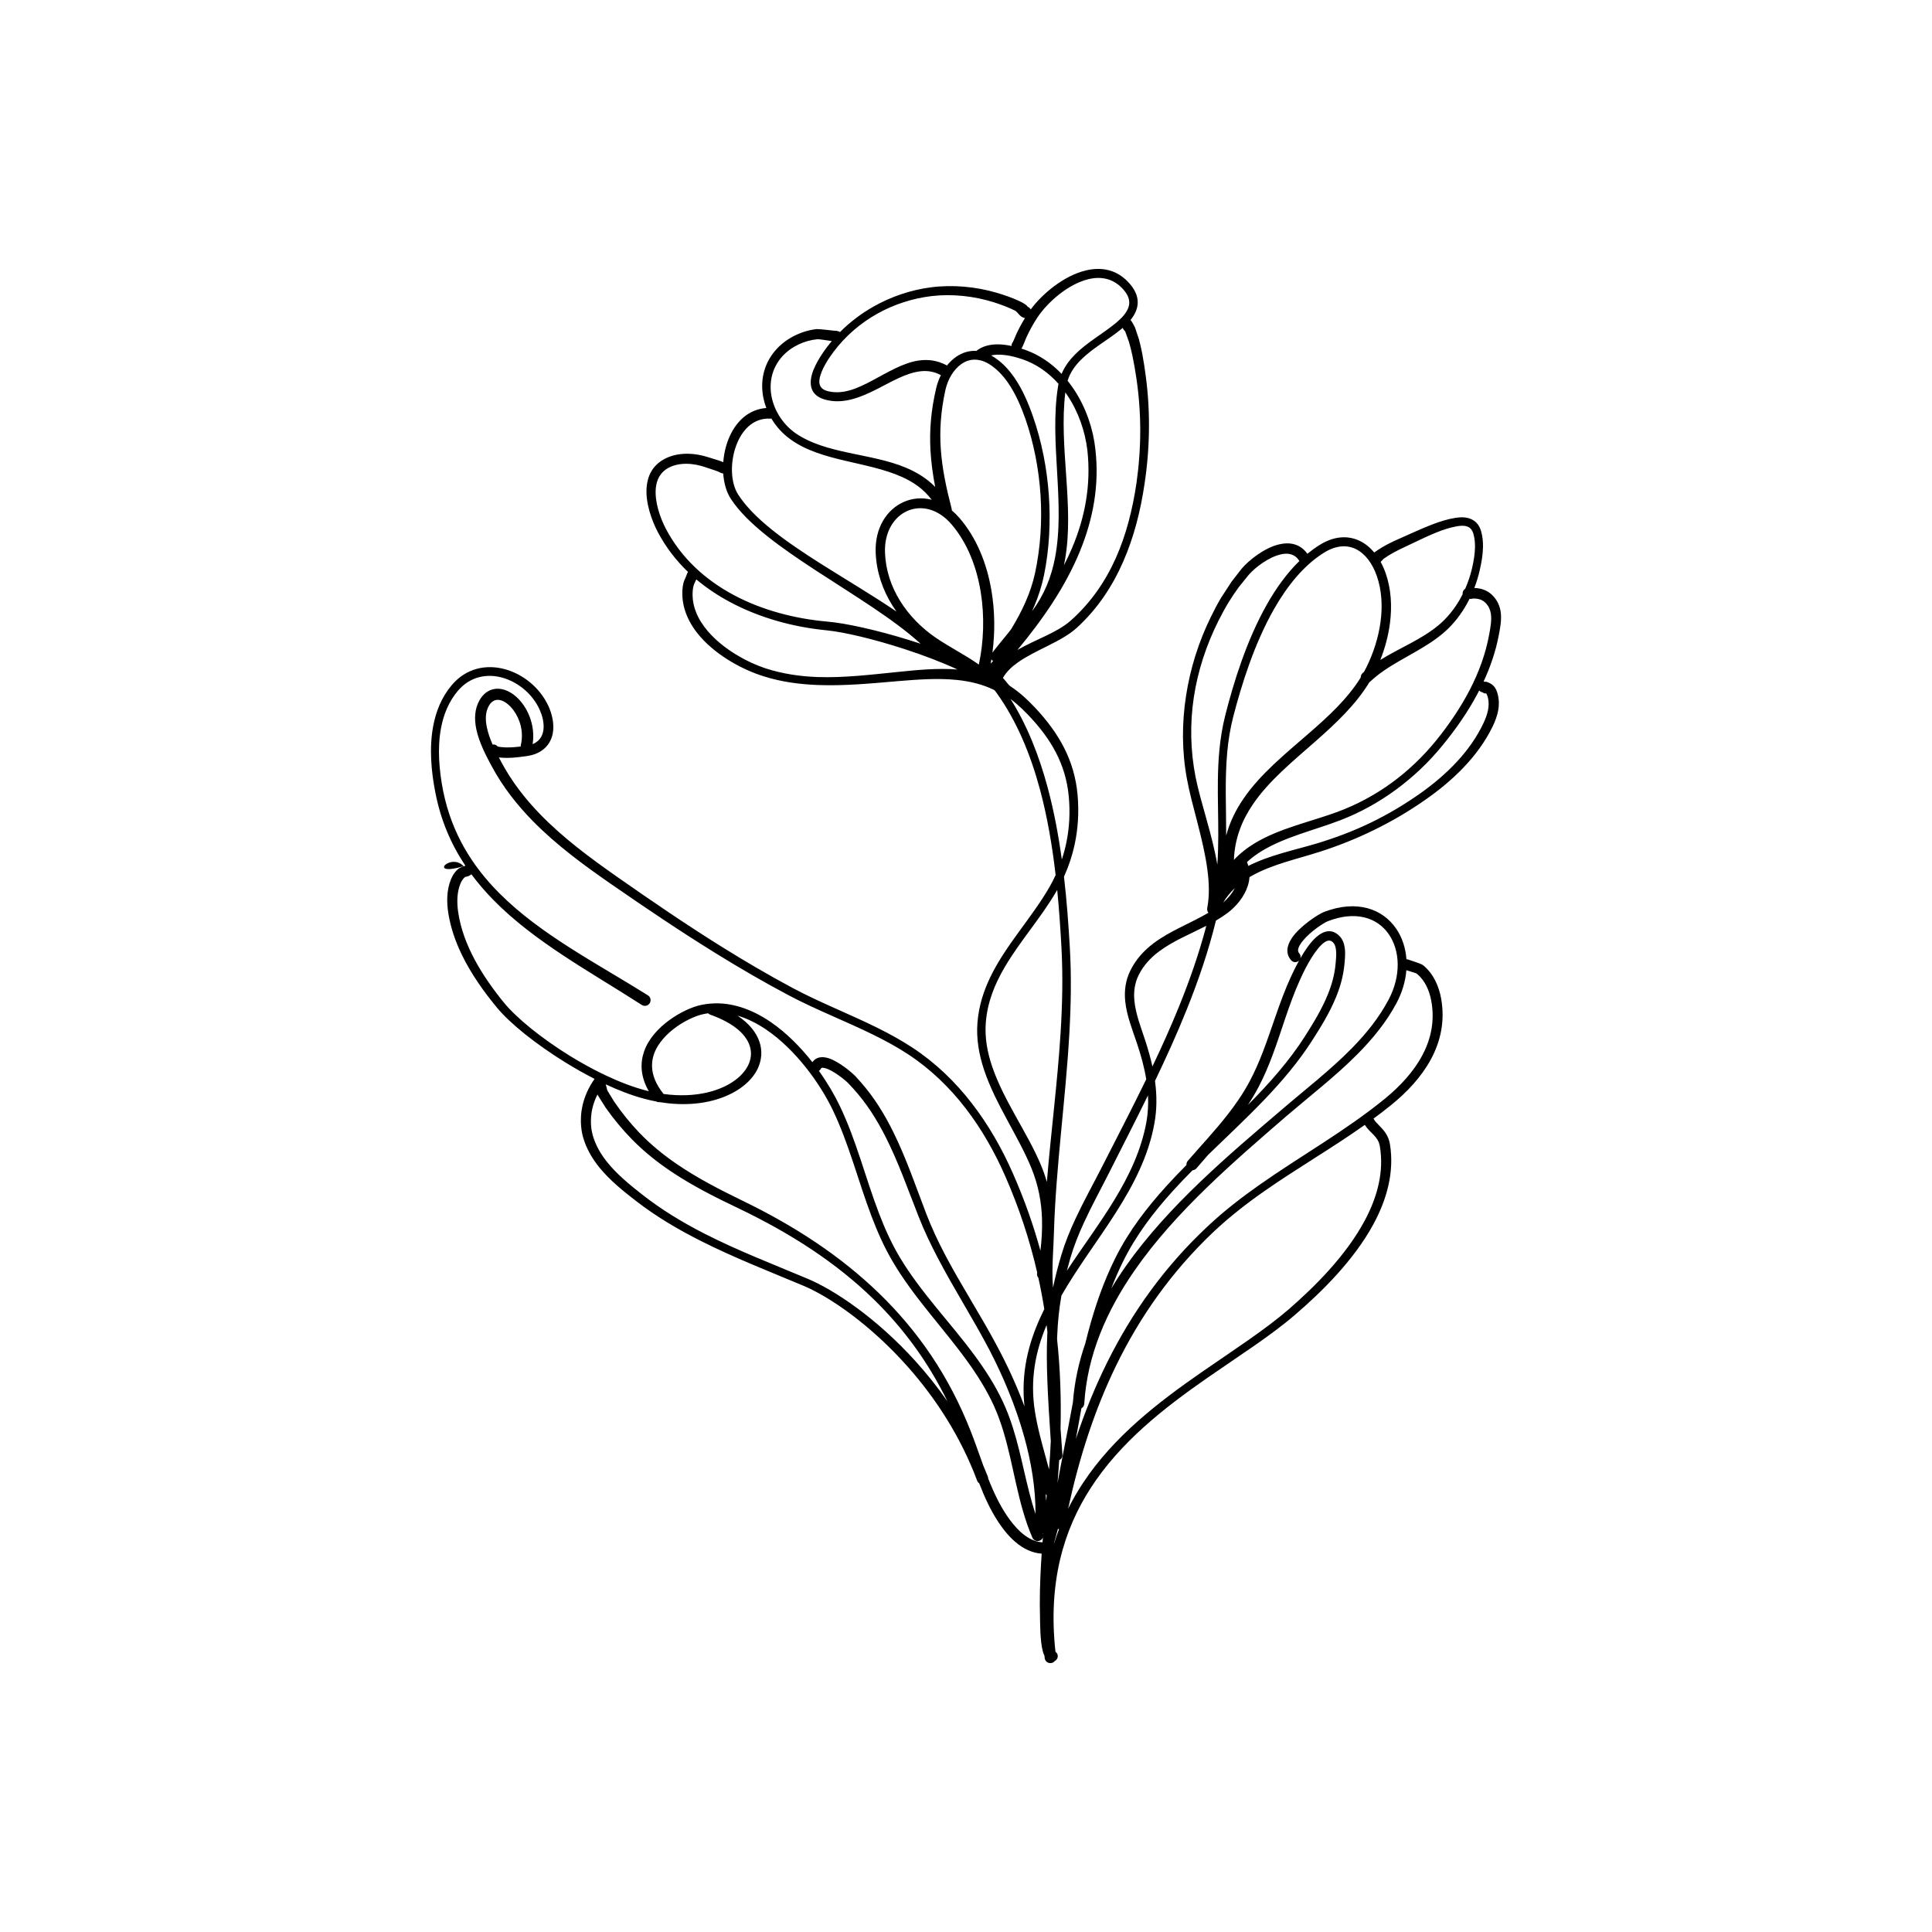 <svg xmlns="http://www.w3.org/2000/svg" fill-rule="evenodd" stroke-linejoin="round" stroke-miterlimit="2" clip-rule="evenodd" viewBox="0 0 5000 5000" id="tulip-flower">
  <g transform="translate(-1641.04 -2014.48)scale(18.67)">
    <path d="M152.165,227.972C147.056,229.488 150.38,226.04 152.165,227.972ZM157.049,212.893C157.157,213.097 157.261,213.293 157.359,213.478C158.806,216.201 160.658,218.591 162.757,220.756C165.944,224.044 169.693,226.817 173.453,229.453C178.175,232.76 182.936,236.013 187.823,239.065C191.075,241.097 194.383,243.038 197.77,244.85C201.544,246.867 205.626,248.443 209.489,250.358C211.176,251.195 212.822,252.095 214.383,253.124C217.594,255.232 220.32,257.875 222.627,260.859C224.923,263.828 226.803,267.137 228.324,270.598C229.894,274.161 231.146,277.709 232.12,281.267C232.291,279.808 232.38,278.377 232.34,276.953C232.274,274.58 231.852,272.225 230.856,269.787C229.046,265.372 225.868,260.912 224.301,256.185C223.593,254.048 223.205,251.858 223.395,249.594C223.583,247.308 224.252,245.245 225.19,243.306C227.325,238.893 230.903,235.14 233.365,230.872C233.679,230.324 233.966,229.768 234.226,229.204C233.768,225.236 233.095,221.196 232.051,217.32C230.743,212.466 228.849,207.872 226.08,204C225.972,203.849 225.861,203.703 225.748,203.561C225.729,203.554 225.709,203.546 225.69,203.536C224.093,202.752 222.366,202.343 220.592,202.157C217.859,201.87 215.021,202.1 212.37,202.316C208.657,202.633 204.908,203.002 201.2,202.852C198.696,202.751 196.207,202.422 193.759,201.647C190.91,200.765 187.386,198.866 185.059,196.256C183.403,194.399 182.356,192.184 182.49,189.715C182.513,189.27 182.57,188.952 182.64,188.694C182.767,188.226 182.958,187.981 183.133,187.434C183.164,187.34 183.212,187.256 183.273,187.186C181.636,185.615 180.223,183.801 179.118,181.722C178.225,180.05 177.363,177.598 177.528,175.472C177.652,173.877 178.333,172.459 179.899,171.58C180.865,171.038 181.96,170.806 183.069,170.796C184.139,170.787 185.221,170.99 186.202,171.317C186.607,171.452 187.239,171.625 187.774,171.818C187.907,171.865 188.035,171.915 188.154,171.966C188.261,170.531 188.645,169.08 189.306,167.848C190.309,165.975 191.93,164.615 194.122,164.458C193.956,164.02 193.824,163.572 193.729,163.118C193.249,160.836 193.695,158.418 195.387,156.465C196.097,155.64 196.985,154.968 197.964,154.468C198.94,153.969 200.007,153.646 201.078,153.517C201.3,153.49 203.006,153.678 203.699,153.757C203.809,153.769 203.932,153.742 203.928,153.781C204.071,153.79 204.212,153.841 204.332,153.933C205.698,152.556 207.256,151.379 208.939,150.421C211.395,149.024 214.12,148.093 216.933,147.729C218.435,147.532 219.992,147.508 221.538,147.639C223.082,147.769 224.614,148.057 226.066,148.485C226.6,148.641 227.138,148.815 227.669,149.008C228.207,149.203 228.736,149.42 229.246,149.659C229.511,149.784 230.236,150.146 230.353,150.428C230.535,150.493 230.684,150.628 230.768,150.798C232.37,148.623 235.365,146.128 238.368,145.398C240.598,144.855 242.834,145.24 244.577,147.322C245.386,148.288 245.663,149.201 245.594,150.054C245.532,150.828 245.168,151.567 244.604,152.262C244.63,152.287 244.656,152.314 244.681,152.344C244.853,152.548 245.204,153.232 245.225,153.284L245.767,154.902C245.954,155.586 246.108,156.276 246.241,156.971C246.438,158 246.588,159.038 246.725,160.076C247.055,162.546 247.194,165.045 247.161,167.541C247.128,170.034 246.924,172.525 246.548,174.982C246.005,178.699 245.079,182.353 243.601,185.732C242.107,189.148 240.046,192.286 237.177,194.909C235.052,196.861 231.523,197.933 228.981,199.731C228.134,200.329 227.405,201.014 226.918,201.872C227.304,202.268 227.688,202.852 227.924,203.006C228.565,203.426 229.165,203.891 229.734,204.392C230.294,204.884 230.825,205.41 231.341,205.959C232.987,207.708 234.363,209.528 235.38,211.52C236.406,213.527 237.07,215.707 237.275,218.164C237.474,220.51 237.334,222.808 236.847,225.032C236.518,226.532 236.032,227.999 235.384,229.422C235.773,232.786 236.014,236.094 236.192,239.207C236.427,243.201 236.353,247.184 236.128,251.163C235.608,260.384 234.261,269.58 233.989,278.812C233.936,280.613 233.799,282.325 233.786,284.05C233.78,284.826 233.8,285.604 233.866,286.395C234.158,284.957 234.535,283.482 235.009,281.892C235.527,280.155 236.211,278.48 236.978,276.838C238.107,274.419 239.416,272.071 240.628,269.695C242.662,265.703 244.776,261.642 246.787,257.51C246.518,255.852 246.064,254.214 245.525,252.598C244.882,250.674 244.07,248.682 243.872,246.68C243.731,245.262 243.892,243.839 244.589,242.425C245.363,240.857 246.472,239.667 247.762,238.683C250.038,236.948 252.913,235.891 255.406,234.424C255.263,234.25 255.195,234.017 255.239,233.778C255.559,232.132 255.511,230.333 255.267,228.481C254.699,224.162 253.097,219.566 252.424,215.851C251.716,212.024 251.718,208.151 252.301,204.363C252.881,200.586 254.039,196.888 255.744,193.415C255.961,192.968 256.186,192.524 256.419,192.084C256.654,191.643 256.897,191.206 257.152,190.776L258.6,188.549L260.016,186.727C261.022,185.54 263.154,183.855 265.161,183.368C266.676,183.001 268.12,183.271 269.125,184.667C269.637,184.243 270.169,183.853 270.721,183.502C272.827,182.158 274.786,182.1 276.404,182.887C277.142,183.246 277.812,183.789 278.392,184.484C278.601,184.335 278.81,184.195 278.835,184.179C279.257,183.892 279.69,183.634 280.135,183.396C280.786,183.048 281.459,182.742 282.143,182.448C283.52,181.853 284.99,181.144 286.48,180.579C287.518,180.185 288.565,179.858 289.601,179.688C290.39,179.557 291.126,179.576 291.728,179.817C292.403,180.086 292.941,180.612 293.207,181.544C293.41,182.247 293.481,182.998 293.466,183.756C293.444,184.838 293.246,185.938 293.015,186.934C292.829,187.764 292.578,188.592 292.266,189.401C292.742,189.423 293.177,189.495 293.581,189.646C294.055,189.823 294.491,190.1 294.892,190.537C295.511,191.212 295.814,191.963 295.923,192.757C296.067,193.815 295.851,194.953 295.637,196.046C295.212,198.237 294.486,200.352 293.547,202.379C293.626,202.376 293.703,202.387 293.776,202.408C293.89,202.322 294.49,202.622 294.668,202.75C294.905,202.92 295.094,203.143 295.234,203.401C295.397,203.702 295.499,204.049 295.564,204.368C295.69,204.986 295.692,205.601 295.599,206.205C295.468,207.057 295.155,207.887 294.774,208.664C293.755,210.746 292.358,212.626 290.747,214.311C289.154,215.977 287.353,217.456 285.496,218.745C283.196,220.362 280.834,221.741 278.384,222.941C275.934,224.141 273.396,225.163 270.717,226.009C267.665,226.984 264.28,227.713 261.476,229.269C261.348,229.34 261.222,229.412 261.098,229.486C261.07,229.887 260.992,230.283 260.871,230.671C260.399,232.177 259.266,233.549 258.026,234.476C257.526,234.849 256.997,235.189 256.449,235.509C255.426,239.688 254.024,243.798 252.399,247.842C251.056,251.185 249.561,254.482 247.999,257.736C248.003,257.761 248.006,257.786 248.009,257.811C248.264,259.725 248.278,261.66 247.918,263.615C246.293,272.703 239.495,279.714 235.031,287.484C234.709,289.309 234.524,291.095 234.446,293.016C234.439,293.191 234.433,293.367 234.427,293.544C234.866,297.619 235.008,301.744 234.907,305.954C234.988,307.089 235.077,308.288 235.171,309.561C235.194,309.885 235.004,310.176 234.72,310.297C234.656,311.351 234.578,312.412 234.487,313.479C234.768,311.988 235.036,310.494 235.338,309.007C235.79,306.775 236.198,304.534 236.62,302.299C236.837,299.453 237.436,296.725 238.341,294.107C238.456,293.639 238.575,293.171 238.697,292.705C239.644,289.113 240.842,285.592 242.54,282.208C244.394,278.509 246.885,275.27 249.656,272.227C250.532,271.265 251.436,270.323 252.359,269.393C252.342,269.189 252.404,268.978 252.548,268.811C254.395,266.687 256.313,264.644 258.036,262.444C259.16,261.009 260.202,259.508 261.08,257.869C261.815,256.498 262.425,255.083 262.977,253.647C264.3,250.204 265.297,246.647 266.846,243.29C267.009,242.937 267.422,242.039 267.981,241.035C267.969,241.049 267.955,241.062 267.941,241.075C267.64,241.351 267.17,241.331 266.893,241.029C266.114,240.169 266.218,239.078 266.931,237.987C268.03,236.306 270.634,234.611 271.446,234.304C276.046,232.559 279.574,233.918 281.432,236.628C282.247,237.815 282.741,239.277 282.853,240.87C282.977,240.866 283.099,240.893 283.209,240.948C283.229,240.955 283.258,240.965 283.283,240.973C283.773,241.133 284.952,241.517 285.174,241.7C285.888,242.29 286.442,243.021 286.853,243.833C287.249,244.616 287.515,245.472 287.668,246.338C288.219,249.447 287.587,252.263 286.232,254.764C284.915,257.195 282.911,259.329 280.665,261.133C279.886,261.761 279.095,262.368 278.294,262.957C278.46,263.282 278.709,263.537 278.964,263.8C279.337,264.184 279.727,264.572 280.033,265.068C280.282,265.473 280.48,265.945 280.574,266.533C281.184,270.37 280.157,274.129 278.269,277.609C275.551,282.621 271.047,287.053 267.293,290.256C263.912,293.157 259.553,295.902 255.11,298.999C249.251,303.083 243.226,307.769 239.098,314.149C235.315,319.995 233.155,327.282 234.203,336.864C234.398,336.999 234.526,337.224 234.524,337.479C234.522,337.766 234.357,338.014 234.118,338.136C233.992,338.295 233.806,338.406 233.589,338.432C233.155,338.483 232.761,338.172 232.71,337.737C232.698,337.629 232.686,337.521 232.675,337.413C232.592,337.245 232.517,337.048 232.456,336.826C232.054,335.382 232.075,332.638 232.063,332.219C231.99,329.686 232.058,327.186 232.202,324.695C232.229,324.217 232.26,323.739 232.293,323.262C231.643,323.219 231.024,323.055 230.441,322.797C229.159,322.231 228.047,321.207 227.152,320.079C225.932,318.542 224.996,316.778 224.205,314.924C224.007,314.459 223.818,313.989 223.636,313.515C223.51,313.428 223.407,313.302 223.348,313.148C221.03,306.952 217.542,301.674 213.806,297.443C208.614,291.562 202.955,287.696 199.341,286.157C194.539,284.144 189.661,282.247 185.025,279.907C181.908,278.333 178.898,276.563 176.099,274.403C174.33,273.041 172.46,271.542 171.007,269.761C169.998,268.524 169.191,267.15 168.739,265.597C168.594,265.101 168.133,263.334 168.666,261.057C168.926,259.948 169.423,258.717 170.314,257.453C168.933,256.748 167.56,255.967 166.238,255.149C162.187,252.645 158.616,249.785 156.815,247.608C154.973,245.391 153.2,242.9 151.904,240.221C151.022,238.397 150.361,236.487 150.046,234.514C149.925,233.758 149.864,232.964 149.903,232.178C149.944,231.361 150.098,230.554 150.401,229.803C150.529,229.488 150.702,229.164 150.915,228.878C151.072,228.667 151.253,228.477 151.452,228.32C151.592,228.21 151.919,228.072 152.171,227.978C152.179,227.987 152.188,227.997 152.196,228.006C152.258,227.961 152.327,227.925 152.403,227.9C152.365,227.912 152.327,227.924 152.289,227.935C152.332,227.92 152.37,227.907 152.401,227.897C150.456,224.981 149,221.658 148.246,217.76C147.675,214.888 147.379,211.616 147.936,208.598C148.32,206.518 149.107,204.556 150.482,202.913C152.498,200.496 155.298,199.96 157.887,200.662C160.409,201.346 162.724,203.229 163.886,205.699C164.435,206.868 164.759,208.301 164.522,209.56C164.346,210.487 163.876,211.326 162.998,211.941C162.577,212.235 162.138,212.421 161.68,212.547C161.08,212.713 160.445,212.767 159.776,212.852C158.658,212.993 157.712,212.975 157.049,212.893ZM152.165,227.972C152.206,227.96 152.247,227.948 152.289,227.935C152.253,227.948 152.213,227.962 152.171,227.978C152.169,227.976 152.167,227.974 152.165,227.972ZM153.236,229.084C153.227,229.094 153.218,229.103 153.209,229.112C153.186,229.135 153.117,229.212 152.958,229.277C152.945,229.283 152.914,229.294 152.862,229.311C152.859,229.313 152.855,229.314 152.852,229.315C152.859,229.397 152.451,229.406 152.352,229.481C152.223,229.58 152.11,229.708 152.014,229.847C151.902,230.008 151.809,230.184 151.737,230.355C151.483,230.955 151.354,231.604 151.31,232.26C151.264,232.948 151.308,233.644 151.403,234.308C151.737,236.618 152.582,238.845 153.704,240.939C154.842,243.063 156.264,245.051 157.73,246.857C159.459,248.979 162.895,251.783 166.817,254.213C168.293,255.127 169.838,255.987 171.385,256.74C171.491,256.763 171.594,256.81 171.686,256.882C171.689,256.885 171.693,256.887 171.696,256.89C173.674,257.834 175.647,258.598 177.476,259.072C177.595,259.102 177.712,259.131 177.829,259.159C176.669,257.128 176.619,255.269 177.178,253.651C178.394,250.13 182.687,247.741 184.958,247.232C188.428,246.451 191.8,247.551 194.789,249.611C196.929,251.086 198.872,253.053 200.506,255.134C200.997,254.428 201.817,254.286 202.783,254.597C204.23,255.062 206.054,256.636 206.465,257.074L207.235,257.93C209.068,260.008 210.505,262.351 211.726,264.822C213.521,268.454 214.846,272.364 216.276,276.104C217.029,278.056 217.906,279.93 218.863,281.756C221.127,286.077 223.805,290.15 226.113,294.495C227.501,297.083 228.811,299.91 229.909,302.855C229.414,298.259 230.412,294.213 232.15,290.423C232.311,290.071 232.479,289.721 232.653,289.373C232.422,287.917 232.15,286.466 231.832,285.018C231.686,284.846 231.614,284.612 231.654,284.372C231.659,284.344 231.664,284.317 231.669,284.289C230.654,279.868 229.22,275.472 227.292,271.05C225.814,267.669 223.99,264.434 221.754,261.534C219.524,258.642 216.886,256.084 213.779,254.043C212.253,253.043 210.645,252.167 208.996,251.355C205.118,249.444 201.02,247.877 197.229,245.867C193.811,244.058 190.473,242.116 187.188,240.087C182.268,237.048 177.469,233.812 172.711,230.518C168.865,227.857 165.035,225.049 161.767,221.721C159.562,219.475 157.613,216.993 156.084,214.162C155.341,212.788 154.319,210.87 153.923,208.986C153.623,207.556 153.685,206.145 154.376,204.947C154.873,204.087 155.526,203.625 156.22,203.448C157.24,203.187 158.414,203.566 159.429,204.458C160.976,205.817 162.158,208.376 161.728,211.052C161.892,210.985 162.052,210.902 162.208,210.796C162.922,210.311 163.21,209.584 163.249,208.811C163.293,207.948 163.047,207.029 162.693,206.251C161.715,204.106 159.732,202.456 157.56,201.843C155.408,201.235 153.066,201.658 151.368,203.658C150.111,205.141 149.39,206.918 149.034,208.803C148.49,211.681 148.787,214.804 149.327,217.546C150.522,223.456 153.385,227.98 157.135,231.736C162.876,237.486 170.664,241.45 177.713,245.87C178.082,246.104 178.191,246.594 177.956,246.963C177.721,247.332 177.231,247.441 176.862,247.206C169.792,242.638 161.995,238.489 156.251,232.608C155.168,231.499 154.157,230.329 153.236,229.084ZM160.078,211.379C160.073,211.303 160.079,211.224 160.097,211.145C160.521,209.339 159.974,207.561 159.071,206.346C158.057,204.982 156.534,204.253 155.682,205.707C155.166,206.585 155.164,207.631 155.378,208.686C155.544,209.504 155.841,210.328 156.179,211.104C156.317,211.082 156.463,211.098 156.6,211.159C156.711,211.208 156.803,211.282 156.874,211.37C157.355,211.504 158.346,211.569 159.607,211.428C159.766,211.41 159.923,211.395 160.078,211.379ZM157.039,211.859C157.037,211.953 157.016,212.048 156.975,212.139C157.017,212.047 157.039,211.954 157.039,211.859ZM219.232,302.154C216.552,296.674 213.109,292.003 208.984,287.98C203.741,282.869 197.404,278.81 190.23,275.377C187.051,273.867 183.909,272.281 181.006,270.342C179.051,269.037 177.205,267.572 175.528,265.863C174.852,265.176 174.205,264.458 173.588,263.715C172.971,262.971 172.385,262.202 171.832,261.412L170.811,259.789C170.79,259.751 170.755,259.689 170.715,259.615C170.403,260.232 170.189,260.829 170.049,261.392C169.571,263.307 169.933,264.804 170.05,265.225C170.433,266.608 171.141,267.833 172.024,268.942C173.393,270.664 175.174,272.113 176.852,273.436C179.571,275.574 182.496,277.343 185.538,278.898C190.138,281.248 194.999,283.119 199.774,285.125C203.508,286.669 209.369,290.584 214.786,296.567C216.323,298.265 217.825,300.129 219.232,302.154ZM232.409,321.691C232.427,321.468 232.445,321.245 232.463,321.021C232.388,321.206 232.244,321.362 232.048,321.449C231.648,321.625 231.18,321.443 231.004,321.042C228.95,316.302 228.452,311.117 226.952,306.209C226.589,305.023 226.167,303.854 225.645,302.713C224.632,300.507 223.345,298.473 221.931,296.519C218.571,291.877 214.507,287.676 211.612,282.725C210.441,280.73 209.519,278.636 208.707,276.499C206.843,271.591 205.583,266.439 203.294,261.686C201.511,258.011 198.178,253.382 194.101,250.618C192.842,249.765 191.512,249.09 190.135,248.687C193.404,250.888 194.036,253.704 192.924,256.043C191.397,259.252 186.223,261.813 179.363,260.675C179.201,260.7 179.035,260.671 178.89,260.592C178.331,260.486 177.761,260.356 177.181,260.2C175.486,259.751 173.674,259.055 171.845,258.202C171.873,258.255 171.897,258.314 171.916,258.381C171.959,258.531 172.037,258.962 172.107,259.093L173.024,260.59C173.544,261.355 174.096,262.1 174.679,262.821C175.261,263.542 175.874,264.239 176.513,264.907C178.107,266.568 179.865,267.996 181.73,269.27C184.563,271.205 187.638,272.788 190.747,274.301C198.026,277.818 204.416,282.003 209.758,287.184C215.134,292.398 219.454,298.627 222.463,306.307C223.061,307.823 223.606,309.43 224.192,311.035C224.412,311.544 224.624,312.06 224.828,312.582C224.862,312.671 224.879,312.762 224.881,312.852C225.082,313.358 225.29,313.861 225.509,314.357C226.271,316.079 227.163,317.718 228.321,319.138C228.952,319.912 229.699,320.634 230.552,321.119C231.123,321.444 231.744,321.658 232.409,321.691ZM277.087,263.828C272.515,267.067 267.682,269.844 263.102,273.051C260.664,274.759 258.302,276.595 256.087,278.682C250.271,284.2 245.884,290.451 242.576,297.263C239.579,303.436 237.47,310.069 235.961,317.022C236.586,315.775 237.279,314.586 238.031,313.45C242.311,306.98 248.491,302.251 254.482,298.096C258.898,295.033 263.199,292.275 266.544,289.386C270.169,286.237 274.531,281.9 277.125,276.996C278.832,273.77 279.768,270.297 279.164,266.766C279.099,266.391 278.969,266.091 278.806,265.834C278.492,265.338 278.065,264.986 277.698,264.6C277.469,264.359 277.26,264.109 277.087,263.828ZM234.706,319.857C234.662,319.856 234.616,319.85 234.571,319.841C234.562,319.839 234.554,319.837 234.545,319.835L234.052,321.618C234.042,321.656 234.017,321.774 233.984,321.928C234.204,321.221 234.446,320.531 234.706,319.857ZM282.844,242.389C282.724,243.893 282.274,245.469 281.445,247.008C280.056,249.596 278.187,251.88 276.098,253.991C273.031,257.089 269.483,259.812 266.282,262.557C259.144,268.74 250.849,275.787 245.11,284.096C241.288,289.63 238.609,295.725 238.195,302.487C238.177,302.761 238.02,302.993 237.799,303.121C237.545,304.533 237.295,305.948 237.034,307.36C238.256,303.676 239.698,300.111 241.403,296.687C244.843,289.781 249.352,283.443 255.324,277.871C257.58,275.75 259.991,273.892 262.468,272.149C268.231,268.093 274.375,264.683 279.892,260.179C281.986,258.461 283.861,256.445 285.076,254.145C286.266,251.894 286.813,249.368 286.289,246.59C286.151,245.862 285.922,245.143 285.58,244.487C285.257,243.869 284.832,243.309 284.284,242.859C284.247,242.844 284.1,242.783 283.987,242.744C283.609,242.612 283.112,242.472 282.844,242.389ZM268.154,240.731C268.771,239.659 269.539,238.519 270.337,237.815C271.423,236.859 272.563,236.62 273.576,237.654C273.998,238.086 274.224,238.678 274.31,239.327C274.415,240.118 274.315,240.996 274.252,241.648C274.1,243.215 273.672,244.719 273.077,246.166C272.207,248.281 270.98,250.276 269.76,252.171C265.925,258.156 260.508,262.982 255.359,267.989C254.82,268.605 254.281,269.222 253.748,269.846C253.605,270.012 253.407,270.104 253.205,270.118C252.275,271.056 251.364,272.007 250.483,272.978C247.788,275.947 245.379,279.119 243.589,282.731C242.975,283.972 242.429,285.231 241.939,286.506C242.587,285.427 243.281,284.369 244.013,283.33C249.896,274.993 258.304,267.914 265.565,261.723C268.737,258.99 272.262,256.289 275.293,253.198C277.293,251.158 279.075,248.946 280.393,246.448C282.139,243.134 281.983,239.647 280.379,237.358C278.796,235.097 275.795,234.094 271.946,235.602C271.346,235.837 269.613,236.989 268.559,238.233C268.254,238.593 268.007,238.958 267.888,239.313C267.801,239.572 267.797,239.821 267.987,240.026C268.168,240.223 268.222,240.492 268.154,240.731ZM260.88,261.067C263.809,258.111 266.566,255.025 268.787,251.548C269.958,249.706 271.141,247.77 271.97,245.716C272.512,244.375 272.9,242.983 273.029,241.534C273.081,240.961 273.175,240.189 273.078,239.495C273.026,239.126 272.925,238.779 272.683,238.535C272.319,238.169 271.921,238.238 271.532,238.495C271.224,238.698 270.923,238.999 270.63,239.349C269.373,240.85 268.323,243.226 268.047,243.837C266.539,247.182 265.583,250.72 264.3,254.149C263.741,255.645 263.12,257.121 262.37,258.553C261.913,259.424 261.413,260.259 260.88,261.067ZM233.555,307.662C233.129,301.298 232.885,296.855 233.066,292.956C233.073,292.814 233.08,292.673 233.088,292.532C233.062,292.31 233.035,292.088 233.007,291.865C232.995,291.771 232.983,291.676 232.97,291.581C231.435,295.217 230.657,299.113 231.352,303.534C231.529,304.654 231.769,305.753 232.039,306.844C232.432,308.431 232.889,310 233.313,311.588C233.415,310.27 233.496,308.962 233.555,307.662ZM247.028,259.737C245.285,263.297 243.484,266.804 241.741,270.259C240.549,272.629 239.259,274.97 238.149,277.381C237.418,278.969 236.765,280.588 236.274,282.266C236.096,282.875 235.933,283.466 235.783,284.045C240.084,277.499 245.389,271.245 246.813,263.415C247.031,262.18 247.09,260.954 247.028,259.737ZM255.114,236.234C252.904,237.366 250.53,238.32 248.581,239.771C247.442,240.619 246.455,241.646 245.763,243.012C245.169,244.187 245.033,245.375 245.139,246.561C245.309,248.473 246.082,250.377 246.677,252.22C247.053,253.381 247.385,254.553 247.642,255.734C248.948,252.992 250.196,250.219 251.334,247.412C252.823,243.743 254.122,240.018 255.114,236.234ZM259.062,231.01C258.453,231.587 257.908,232.249 257.445,233.017C258.086,232.466 258.67,231.774 259.062,231.01ZM293.997,203.727C293.884,203.807 293.747,203.856 293.599,203.862C293.785,203.857 293.911,203.797 293.997,203.727ZM292.943,203.614C292.851,203.792 292.758,203.97 292.663,204.147C291.307,206.677 289.644,209.054 287.845,211.238C285.973,213.536 283.814,215.584 281.439,217.333C279.059,219.086 276.459,220.538 273.679,221.601C270.068,222.993 265.943,223.917 262.693,225.933C262,226.364 261.348,226.846 260.752,227.397C260.827,227.576 260.889,227.755 260.94,227.935C263.827,226.451 267.251,225.761 270.356,224.839C272.989,224.047 275.494,223.101 277.898,221.941C280.301,220.781 282.6,219.409 284.847,217.824C286.623,216.555 288.348,215.109 289.859,213.476C291.353,211.862 292.635,210.065 293.559,208.083C293.815,207.531 294.037,206.95 294.158,206.354C294.27,205.802 294.291,205.237 294.162,204.671C294.125,204.511 294.078,204.338 294.003,204.18C293.969,204.109 293.929,204.041 293.875,203.989C293.797,204.127 293.423,203.876 293.339,203.852C293.154,203.8 293.027,203.715 292.943,203.614ZM292.123,190.183C292.123,190.182 292.123,190.181 292.123,190.181C292.123,190.181 292.123,190.182 292.123,190.183ZM291.613,190.885C291.501,191.11 291.385,191.333 291.263,191.553C290.451,193.022 289.421,194.366 288.181,195.462C285.689,197.678 282.441,198.987 279.7,200.881C279.045,201.334 278.421,201.823 277.847,202.37C277.807,202.408 277.763,202.44 277.718,202.467C275.832,205.579 273.088,208.161 270.251,210.657C267.065,213.46 263.761,216.153 261.534,219.447C260.046,221.65 259.052,224.127 258.936,227.103C259.82,226.154 260.839,225.374 261.951,224.712C265.311,222.712 269.534,221.816 273.25,220.457C275.942,219.464 278.474,218.107 280.78,216.432C283.089,214.753 285.168,212.758 286.982,210.534C288.71,208.39 290.313,206.065 291.601,203.587C292.879,201.129 293.846,198.521 294.332,195.803C294.5,194.854 294.697,193.869 294.555,192.957C294.474,192.436 294.269,191.944 293.853,191.507C293.617,191.26 293.365,191.102 293.089,191.005C292.782,190.898 292.449,190.867 292.083,190.864C292.035,190.864 291.69,190.98 291.613,190.885ZM259.505,228.773C259.506,228.772 259.507,228.771 259.508,228.771C259.508,228.77 259.508,228.769 259.508,228.769C259.507,228.77 259.506,228.771 259.505,228.773ZM279.213,185.331C279.204,185.141 279.124,184.989 279.003,184.869C279.13,184.999 279.2,185.163 279.213,185.331ZM279.276,185.784C279.54,186.262 279.772,186.781 279.967,187.337C280.739,189.529 280.876,191.931 280.569,194.295C280.341,196.045 279.869,197.774 279.236,199.378C281.902,197.715 284.963,196.538 287.362,194.516C288.52,193.535 289.493,192.323 290.259,190.988C290.394,190.752 290.523,190.513 290.645,190.271C290.641,190.24 290.639,190.208 290.639,190.176C290.642,189.944 290.726,189.68 291,189.517C291.404,188.598 291.719,187.644 291.945,186.688C292.156,185.763 292.344,184.742 292.358,183.737C292.367,183.093 292.303,182.457 292.125,181.862C291.969,181.345 291.687,181.038 291.308,180.893C290.881,180.731 290.36,180.756 289.805,180.858C288.85,181.033 287.886,181.353 286.934,181.737C285.474,182.327 284.042,183.068 282.696,183.687C282.161,183.935 281.635,184.189 281.122,184.468C280.622,184.739 280.136,185.035 279.67,185.372C279.649,185.387 279.452,185.643 279.276,185.784ZM268.012,185.668C267.41,184.682 266.463,184.518 265.479,184.736C263.738,185.122 261.885,186.566 260.997,187.574L259.618,189.285C259.366,189.627 259.12,189.975 258.883,190.328C258.645,190.682 258.416,191.04 258.195,191.403C257.945,191.814 257.705,192.231 257.474,192.653C257.241,193.078 257.018,193.507 256.801,193.938C255.124,197.294 253.942,200.866 253.386,204.529C252.831,208.188 252.901,211.933 253.626,215.622C254.344,219.198 255.932,223.576 256.64,227.755C257.015,222.51 256.427,217.268 256.913,212.013C257.066,210.357 257.322,208.7 257.744,207.041C258.91,202.443 260.709,196.658 263.468,191.762C264.761,189.467 266.266,187.368 268.012,185.668ZM257.867,223.722C258.369,221.84 259.209,220.152 260.278,218.592C262.593,215.211 266.002,212.442 269.305,209.574C272.032,207.206 274.687,204.771 276.516,201.814C276.509,201.594 276.594,201.371 276.769,201.209C276.838,201.146 276.908,201.084 276.979,201.023C277.104,200.796 277.224,200.566 277.338,200.332C278.261,198.451 278.965,196.305 279.261,194.121C279.553,191.963 279.45,189.767 278.754,187.76C278.148,186.011 277.147,184.655 275.851,184.016C274.58,183.39 273.043,183.491 271.38,184.54C268.58,186.307 266.322,189.125 264.492,192.342C261.764,197.134 259.99,202.81 258.829,207.319C258.419,208.919 258.168,210.518 258.019,212.115C257.657,215.989 257.875,219.856 257.867,223.722ZM234.445,231.257C234.411,231.317 234.376,231.377 234.341,231.436C232.235,235.077 229.299,238.331 227.171,241.959C225.794,244.305 224.764,246.81 224.544,249.685C224.387,251.789 224.771,253.82 225.449,255.799C227.056,260.486 230.281,264.883 232.131,269.256C232.485,270.09 232.776,270.915 233.011,271.735C233.58,264.85 234.481,257.98 234.911,251.091C235.157,247.159 235.247,243.221 235.035,239.272C234.895,236.708 234.716,234.009 234.445,231.257ZM227.98,204.799C230.291,208.457 231.929,212.644 233.112,217.033C233.994,220.301 234.622,223.683 235.083,227.041C235.33,226.299 235.534,225.546 235.695,224.784C236.14,222.674 236.253,220.494 236.046,218.273C235.83,215.994 235.192,213.976 234.218,212.122C233.235,210.251 231.91,208.55 230.336,206.916C229.844,206.406 229.338,205.917 228.805,205.461C228.538,205.231 228.263,205.01 227.98,204.799ZM244.433,153.431C244.565,153.36 244.683,153.241 244.75,153.037C244.691,153.208 244.577,153.344 244.433,153.431ZM243.54,153.339C243.467,153.402 243.393,153.464 243.317,153.526C241.555,154.974 239.334,156.163 237.702,157.805C236.897,158.614 236.242,159.538 235.883,160.674C236.223,161.096 236.543,161.537 236.841,161.994C238.448,164.458 239.441,167.374 239.74,170.214C240.31,175.243 239.39,179.923 237.603,184.293C235.575,189.253 232.408,193.815 228.931,197.991C231.366,196.572 234.389,195.624 236.303,193.937C239.079,191.478 241.11,188.52 242.562,185.273C244.028,181.998 244.906,178.434 245.439,174.82C245.779,172.411 245.956,169.973 245.954,167.534C245.952,165.099 245.77,162.666 245.409,160.263C245.256,159.253 245.092,158.244 244.88,157.246C244.741,156.589 244.581,155.937 244.391,155.292L243.871,153.843C243.86,153.816 243.505,153.471 243.54,153.339ZM229.975,151.985C229.973,151.985 229.971,151.985 229.969,151.985C229.818,151.971 229.55,151.878 229.287,151.631C229.082,151.437 228.819,151.066 228.615,150.964C228.149,150.733 227.664,150.522 227.172,150.331C226.672,150.137 226.166,149.961 225.664,149.802C224.305,149.373 222.868,149.074 221.417,148.925C219.965,148.775 218.498,148.774 217.081,148.936C214.416,149.247 211.819,150.084 209.488,151.393C207.157,152.702 205.094,154.479 203.472,156.628C202.827,157.493 201.682,159.13 201.489,160.506C201.385,161.247 201.651,161.875 202.639,162.121C204.745,162.644 206.76,161.734 208.757,160.675C210.947,159.513 213.114,158.166 215.3,157.866C216.558,157.694 217.823,157.853 219.108,158.529C219.127,158.539 219.147,158.551 219.165,158.563C219.555,158.074 220.001,157.651 220.49,157.323C221.302,156.779 222.234,156.477 223.24,156.541C223.25,156.533 223.26,156.524 223.271,156.516C224.052,155.904 225.045,155.645 226.098,155.633C226.765,155.626 227.455,155.715 228.115,155.855C228.109,155.757 228.122,155.657 228.156,155.56C228.189,155.467 228.238,155.385 228.3,155.315C228.472,154.979 228.791,154.179 228.827,154.104C229.081,153.57 229.353,153.048 229.647,152.537C229.753,152.352 229.863,152.168 229.975,151.985ZM229.102,155.107C229.103,155.107 229.103,155.107 229.103,155.107C229.103,155.107 229.103,155.107 229.102,155.107ZM229.476,156.217C229.679,156.282 229.875,156.348 230.06,156.415C231.994,157.11 233.665,158.269 235.052,159.724C235.489,158.69 236.143,157.813 236.921,157.029C238.577,155.361 240.816,154.132 242.598,152.655C243.419,151.971 244.086,151.248 244.338,150.452C244.57,149.72 244.395,148.942 243.667,148.092C242.253,146.442 240.454,146.166 238.674,146.624C235.875,147.344 233.123,149.8 231.752,151.831C231.444,152.289 231.159,152.759 230.893,153.24C230.626,153.722 230.379,154.216 230.149,154.72C230.112,154.802 229.771,155.691 229.6,156.025C229.563,156.099 229.521,156.162 229.476,156.217ZM229.392,150.915C229.375,150.967 229.364,151.027 229.362,151.097C229.364,151.033 229.375,150.973 229.392,150.915ZM203.198,155.176C202.502,155.073 201.395,154.905 201.228,154.92C200.314,155.007 199.398,155.259 198.558,155.663C197.719,156.067 196.953,156.617 196.336,157.301C194.88,158.923 194.474,160.96 194.853,162.889C195.239,164.85 196.425,166.698 198.122,167.914C202.372,170.881 208.653,170.693 213.493,172.739C215,173.375 216.374,174.216 217.53,175.396C217.198,173.656 216.968,171.988 216.875,170.311C216.725,167.582 216.936,164.83 217.668,161.711C217.815,161.083 218.035,160.471 218.318,159.902C217.371,159.389 216.43,159.258 215.489,159.366C213.455,159.599 211.432,160.842 209.379,161.877C207.071,163.041 204.729,163.952 202.332,163.31C200.551,162.834 200.119,161.673 200.327,160.335C200.568,158.781 201.838,156.923 202.579,155.954C202.779,155.689 202.986,155.43 203.198,155.176ZM194.824,165.915C194.769,165.926 194.712,165.931 194.654,165.929C192.256,165.811 190.682,167.592 189.915,169.748C189.1,172.037 189.159,174.78 190.209,176.434C191.273,178.097 192.905,179.724 194.881,181.313C196.887,182.926 199.238,184.501 201.691,186.053C205.208,188.28 208.928,190.466 212.161,192.672C211.972,192.407 211.791,192.136 211.618,191.861C210.249,189.686 209.396,187.207 209.282,184.546C209.133,181.049 210.852,178.512 213.15,177.487C214.333,176.96 215.684,176.824 217.037,177.172C215.947,175.712 214.53,174.734 212.936,174.017C208.085,171.837 201.731,171.89 197.485,168.809C196.394,168.039 195.49,167.039 194.824,165.915ZM188.148,173.53C188.028,173.529 187.907,173.498 187.795,173.436C187.606,173.327 187.341,173.223 187.059,173.123C186.588,172.955 186.078,172.803 185.735,172.682C184.902,172.389 183.982,172.195 183.069,172.188C182.191,172.18 181.318,172.34 180.547,172.756C179.397,173.379 178.91,174.42 178.803,175.58C178.63,177.473 179.403,179.662 180.18,181.163C182.311,185.246 185.685,188.293 189.635,190.398C193.607,192.514 198.155,193.674 202.571,194.063C205.161,194.283 209.408,195.237 213.657,196.54C214.275,196.73 214.893,196.927 215.507,197.13C211.786,193.731 206.217,190.391 201.065,187.027C198.6,185.417 196.229,183.805 194.191,182.173C192.105,180.503 190.361,178.815 189.22,177.074C188.599,176.135 188.243,174.881 188.148,173.53ZM218.036,198.017C218.076,198.032 218.116,198.047 218.157,198.062C218.119,198.039 218.081,198.016 218.044,197.993C218.041,198.001 218.039,198.009 218.036,198.017ZM184.418,188.214C184.278,188.533 184.14,188.747 184.038,189.09C183.984,189.271 183.943,189.495 183.919,189.808C183.759,191.908 184.648,193.801 186.028,195.408C188.161,197.892 191.447,199.703 194.101,200.571C196.449,201.322 198.837,201.664 201.242,201.748C204.901,201.874 208.595,201.42 212.253,201.054C214.946,200.774 217.827,200.486 220.619,200.702C218.432,199.684 215.837,198.703 213.24,197.859C209.115,196.518 204.984,195.522 202.46,195.27C197.897,194.83 193.223,193.558 189.118,191.368C187.441,190.474 185.859,189.427 184.418,188.214ZM232.842,315.007C232.872,315.33 232.898,315.652 232.919,315.974C232.944,315.715 232.968,315.456 232.993,315.196C232.941,315.139 232.89,315.076 232.842,315.007ZM201.412,256.342C202.597,257.996 203.579,259.675 204.306,261.199C206.605,265.982 207.86,271.17 209.746,276.102C210.54,278.179 211.451,280.208 212.599,282.142C215.518,287.037 219.594,291.175 222.974,295.756C224.458,297.767 225.81,299.862 226.882,302.138C227.444,303.329 227.903,304.55 228.297,305.789C229.551,309.725 230.139,313.853 231.439,317.767C231.457,314.228 230.853,310.578 229.861,307.021C228.679,302.786 226.947,298.684 225.062,295.049C222.779,290.691 220.148,286.59 217.887,282.267C216.912,280.403 216,278.501 215.223,276.513C213.768,272.824 212.425,268.961 210.603,265.385C209.404,263.034 207.997,260.809 206.214,258.844L205.462,258.034C205.195,257.759 204.251,256.954 203.274,256.402C202.884,256.182 202.49,256.002 202.137,255.934C201.95,255.897 201.772,255.869 201.69,256.038C201.626,256.168 201.528,256.271 201.412,256.342ZM232.471,320.445C232.484,320.48 232.494,320.515 232.502,320.55C232.506,320.508 232.509,320.467 232.513,320.426C232.499,320.433 232.485,320.439 232.471,320.445ZM179.875,259.543C184.363,260.158 188.02,259.127 190.141,257.361C191.547,256.191 192.246,254.698 191.911,253.203C191.516,251.435 189.742,249.76 186.35,248.549C186.235,248.507 186.135,248.44 186.055,248.358C185.788,248.395 185.52,248.445 185.252,248.508C183.578,248.902 180.639,250.461 179.145,252.798C177.99,254.607 177.781,256.9 179.833,259.484C179.848,259.503 179.862,259.523 179.875,259.543ZM171.914,258.631C171.918,258.599 171.919,258.564 171.918,258.524C171.919,258.56 171.918,258.596 171.914,258.631ZM235.571,162.292C234.643,169.854 236.851,178.097 235.52,185.528C235.476,185.774 235.428,186.019 235.376,186.263C235.786,185.468 236.167,184.661 236.513,183.84C238.278,179.666 239.156,175.167 238.63,170.337C238.32,167.679 237.369,164.951 235.83,162.664C235.745,162.538 235.659,162.414 235.571,162.292ZM225.551,199.537C225.477,199.482 225.391,199.401 225.327,199.294C225.294,199.494 225.258,199.694 225.221,199.892C225.331,199.774 225.441,199.656 225.551,199.537ZM225.283,157.167C225.426,157.246 225.57,157.332 225.715,157.427C226.834,158.156 227.765,159.159 228.544,160.297C229.665,161.935 230.471,163.853 231.075,165.6C232.274,169.011 233.011,172.725 233.28,176.472C233.549,180.222 233.347,184.006 232.63,187.56C232.33,189.058 231.871,190.474 231.296,191.845C231.188,192.104 231.075,192.361 230.958,192.617C232.674,190.327 233.63,187.853 234.132,185.268C235.61,177.664 233.316,169.148 234.564,161.446C234.582,161.331 234.602,161.217 234.625,161.106C233.266,159.577 231.586,158.366 229.612,157.695C228.636,157.364 227.336,157.027 226.129,157.065C225.839,157.074 225.554,157.105 225.283,157.167ZM219.832,178.647C220.194,178.95 220.547,179.297 220.888,179.691C223.254,182.422 224.68,185.974 225.319,189.704C225.813,192.589 225.835,195.58 225.465,198.371C225.511,198.303 225.568,198.224 225.636,198.135C226.26,197.313 227.921,195.349 228.073,195.097C228.82,193.861 229.498,192.613 230.064,191.318C230.625,190.035 231.078,188.707 231.38,187.301C232.116,183.861 232.365,180.19 232.134,176.55C231.902,172.902 231.189,169.286 230.038,165.962C229.455,164.307 228.689,162.486 227.613,160.94C226.913,159.935 226.081,159.048 225.081,158.41C224.628,158.122 224.185,157.936 223.757,157.837C223.652,157.84 223.546,157.821 223.448,157.78C222.612,157.666 221.843,157.889 221.184,158.344C220.065,159.116 219.264,160.509 218.938,161.999C218.288,164.987 218.126,167.617 218.313,170.22C218.502,172.864 219.052,175.478 219.81,178.408C219.83,178.488 219.837,178.569 219.832,178.647ZM223.582,200.021C224.257,196.884 224.392,193.343 223.84,189.951C223.275,186.481 221.995,183.164 219.819,180.609C217.936,178.397 215.57,177.897 213.693,178.717C211.811,179.538 210.47,181.641 210.573,184.495C210.661,186.932 211.431,189.204 212.671,191.203C213.922,193.221 215.65,194.962 217.641,196.319C219.591,197.646 221.682,198.673 223.551,199.999C223.562,200.006 223.572,200.014 223.582,200.021ZM226.323,198.279C226.323,198.279 226.323,198.278 226.323,198.278C226.323,198.278 226.323,198.279 226.323,198.279Z"></path>
  </g>
</svg>
